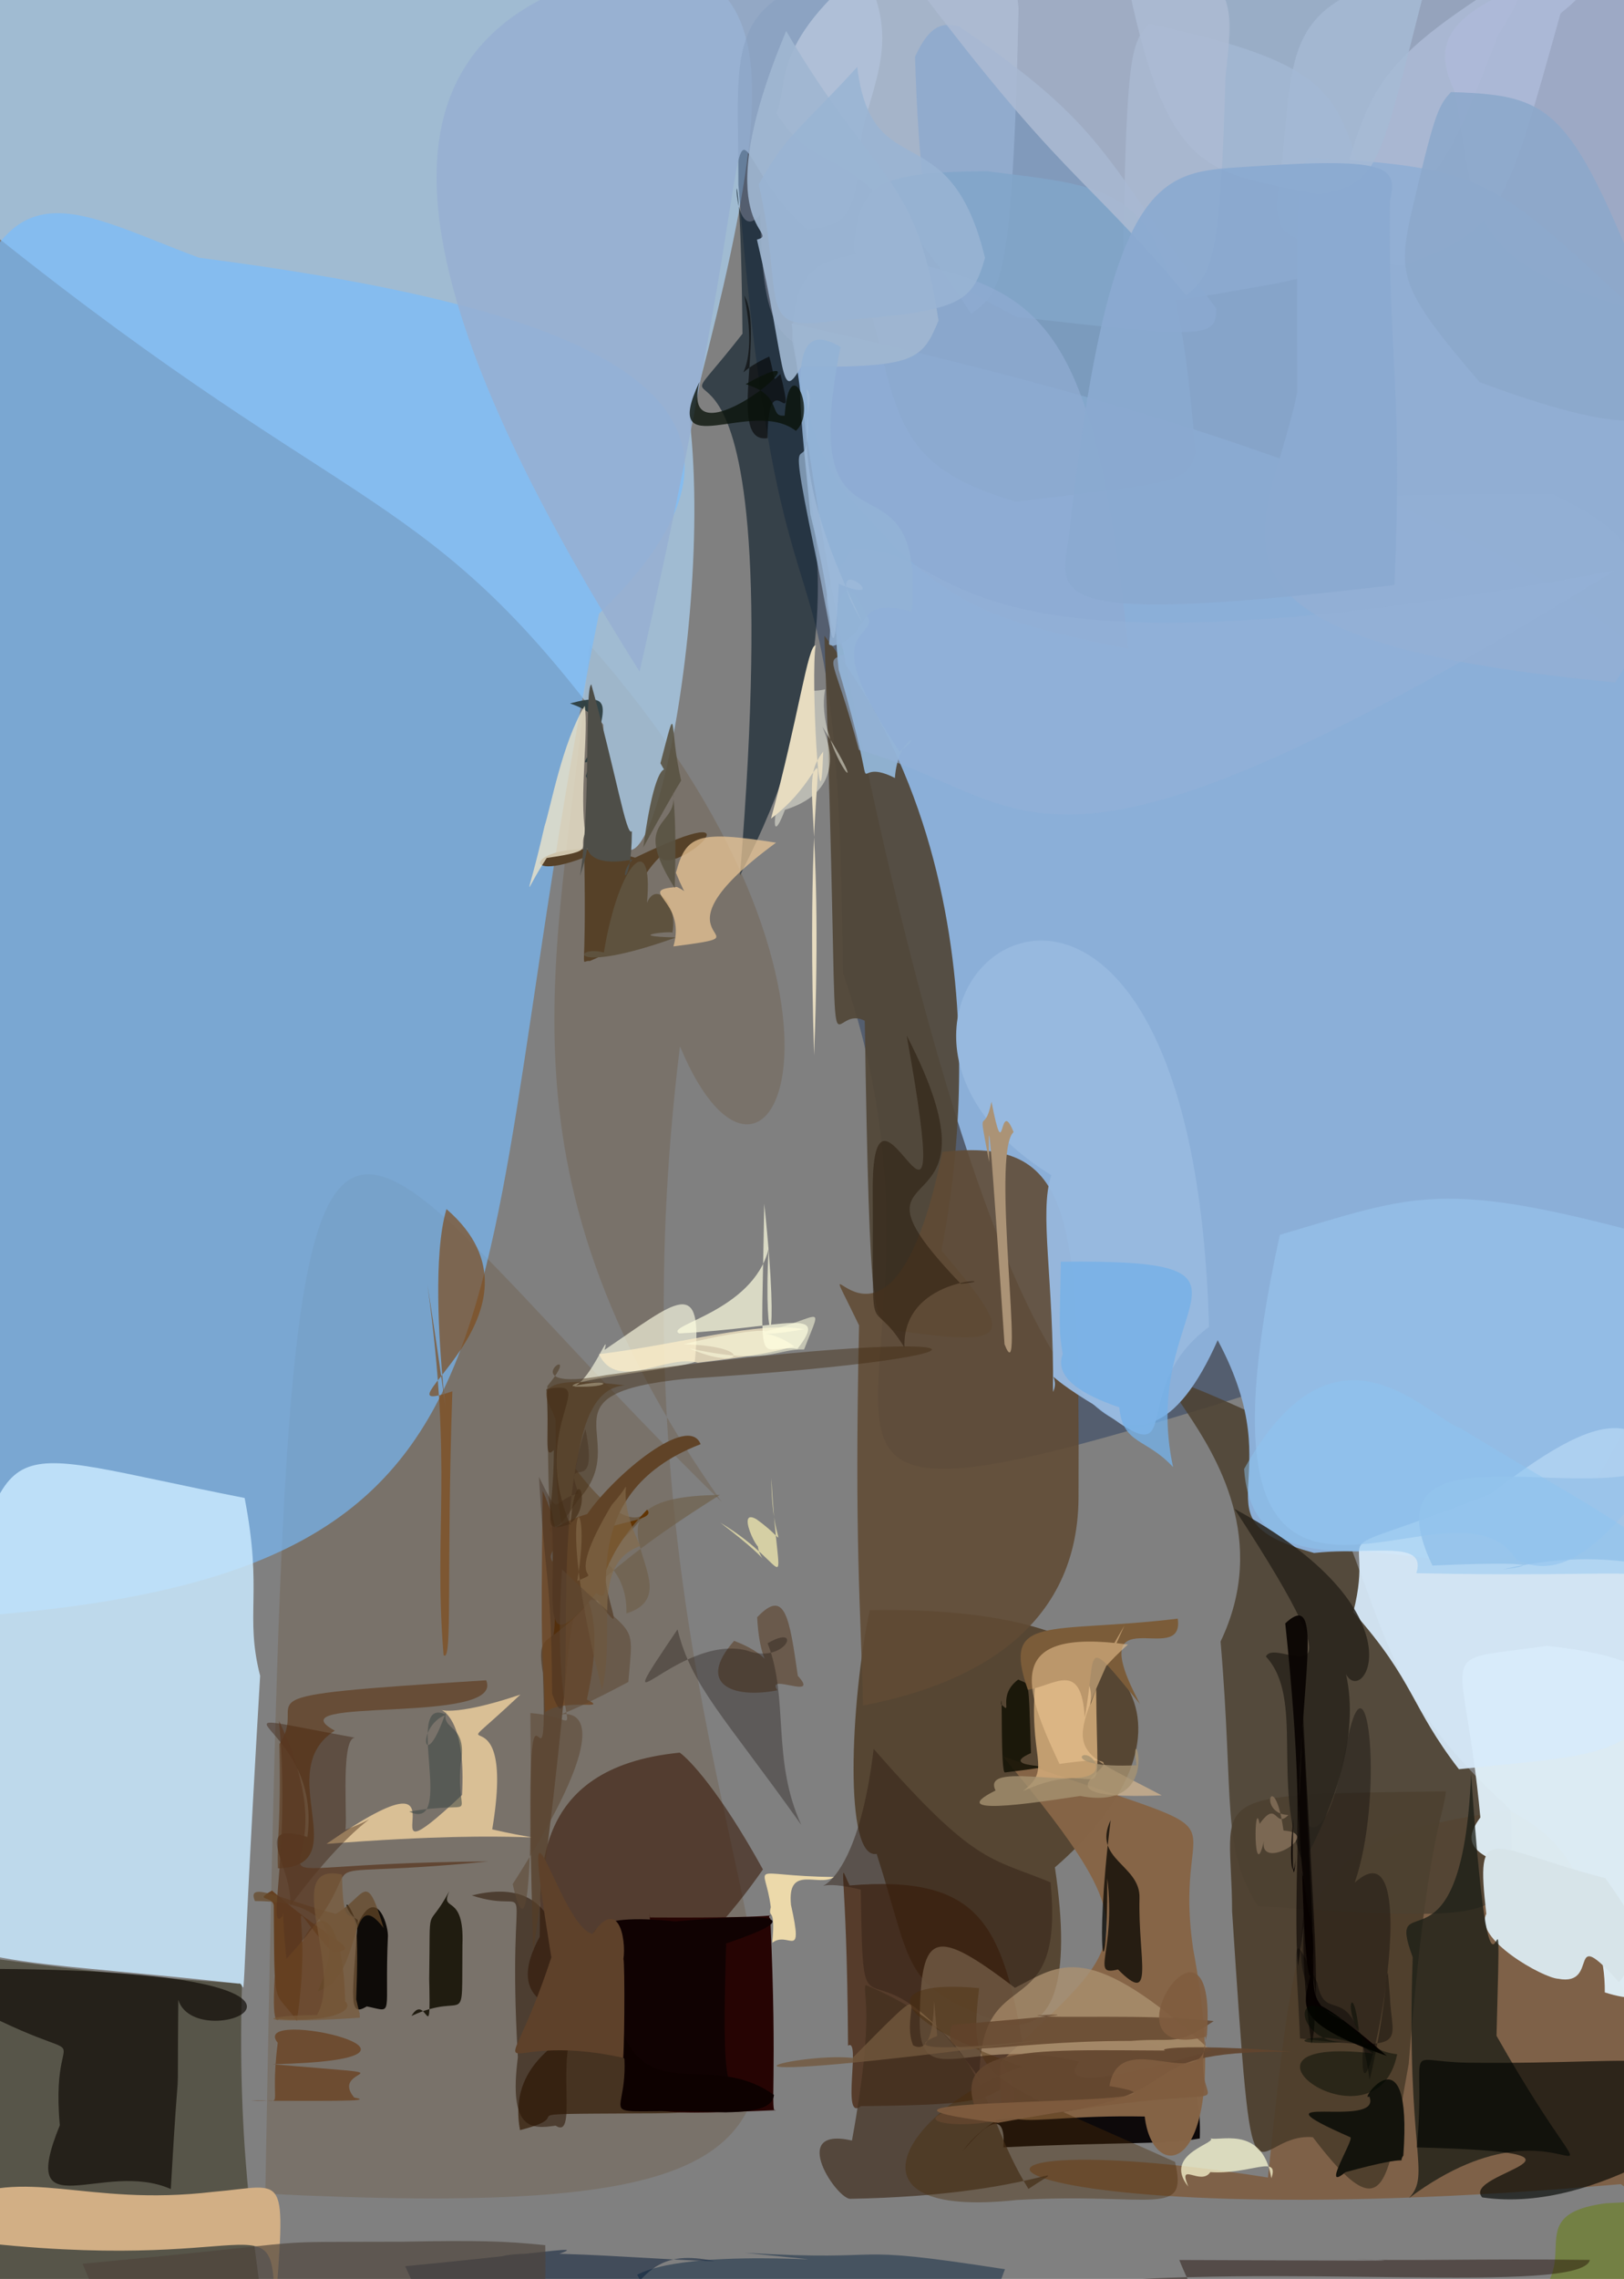 <?xml version="1.0" ?>
<svg xmlns="http://www.w3.org/2000/svg" version="1.1" width="365" height="512">
  <rect width="100%" height="100%" fill="#808080" stroke="none"/>
  <defs/>
  <g>
    <path d="M 371.777 161.969 C 373.352 224.816 374.206 232.101 295.503 240.397 C 257.792 226.539 255.185 226.288 247.364 141.592 C 265.796 110.778 273.085 111.499 348.909 110.997 C 370.999 121.816 368.57 125.32 371.777 161.969" stroke-width="0.0" fill="rgb(239, 247, 253)" opacity="0.904" stroke="rgb(131, 138, 141)" stroke-opacity="0.207" stroke-linecap="round" stroke-linejoin="round"/>
    <path d="M 54.396 445.662 C 51.794 528.811 76.287 538.098 33.675 516.335 C -11.071 515.45 -12.299 510.786 -15.675 503.454 C -10.917 488.331 -13.004 487.99 -18.338 468.07 C -23.612 425.604 -35.111 440.048 54.396 445.662" stroke-width="0.0" fill="rgb(70, 67, 50)" opacity="0.695" stroke="rgb(210, 60, 68)" stroke-opacity="0.496" stroke-linecap="round" stroke-linejoin="round"/>
    <path d="M 152.825 235.083 C 126.586 447.376 257.449 502.629 59.63 492.857 C 65.176 189.81 65.89 243.702 162.205 337.446 C 107.756 260.126 126.768 212.801 132.503 144.828 C 201.789 223.105 173.133 283.953 152.825 235.083" stroke-width="0.0" fill="rgb(103, 76, 47)" opacity="0.263" stroke="rgb(217, 245, 102)" stroke-opacity="0.111" stroke-linecap="round" stroke-linejoin="round"/>
    <path d="M 155.033 94.496 C 161.003 147.015 139.226 237.011 135.571 162.796 C 93.678 106.926 76.93 116.784 -9.68 45.975 C -18.536 -3.54 -22.028 -11.016 123.364 -10.065 C 174.531 -12.132 179.019 4.039 155.033 94.496" stroke-width="0.0" fill="rgb(178, 219, 255)" opacity="0.647" stroke="rgb(138, 98, 94)" stroke-opacity="0.731" stroke-linecap="round" stroke-linejoin="round"/>
    <path d="M 347.127 291.832 C 124.139 364.684 227.896 329.403 189.477 218.604 C 188.329 104.036 175.829 162.077 165.957 41.578 C 166.232 -12.519 150.934 -12.812 370.315 -4.344 C 391.521 53.464 402.982 128.87 347.127 291.832" stroke-width="0.0" fill="rgb(32, 53, 90)" opacity="0.457" stroke="rgb(244, 25, 250)" stroke-opacity="0.869" stroke-linecap="round" stroke-linejoin="round"/>
    <path d="M 134.623 137.893 C 102.222 296.761 127.755 353.484 -6.566 363.203 C -16.971 193.318 -13.722 185.103 -11.908 88.773 C -1.587 33.519 14.262 46.579 44.725 57.9 C 121.084 67.82 188.105 86.1 134.623 137.893" stroke-width="0.0" fill="rgb(118, 188, 255)" opacity="0.642" stroke="rgb(248, 143, 190)" stroke-opacity="0.297" stroke-linecap="round" stroke-linejoin="round"/>
    <path d="M 197.197 79.364 C 157.91 90.383 207.284 117.04 166.317 196.657 C 178.634 45.729 141.484 107.46 166.871 74.993 C 166.31 14.97 162.556 58.125 170.876 48.218 C 171.465 75.247 174.428 80.891 197.197 79.364" stroke-width="0.0" fill="rgb(15, 32, 43)" opacity="0.652" stroke="rgb(157, 50, 167)" stroke-opacity="0.251" stroke-linecap="round" stroke-linejoin="round"/>
    <path d="M 371.567 460.436 C 381.136 483.132 376.063 499.116 364.274 490.709 C 214.64 503.769 196.164 475.159 284.971 489.228 C 292.212 420.042 293.256 413.427 339.247 406.712 C 358.84 417.254 352.813 425.649 371.567 460.436" stroke-width="0.0" fill="rgb(126, 85, 49)" opacity="0.701" stroke="rgb(155, 17, 219)" stroke-opacity="0.494" stroke-linecap="round" stroke-linejoin="round"/>
    <path d="M 58.464 376.505 C 53.418 462.375 55.718 444.671 53.626 445.658 C -30.841 436.221 -21.855 447.995 -11.131 367.672 C 4.43 319.966 -3.933 324.992 54.979 336.551 C 59.132 357.949 54.964 362.703 58.464 376.505" stroke-width="0.0" fill="rgb(202, 234, 255)" opacity="0.842" stroke="rgb(204, 215, 76)" stroke-opacity="0.089" stroke-linecap="round" stroke-linejoin="round"/>
    <path d="M 316.616 463.674 C 311.751 490.232 311.924 502.298 295.064 480.163 C 280.639 478.987 281.829 504.657 276.919 429.432 C 276.863 402.624 268.491 403.223 324.966 402.467 C 324.462 408.296 320.741 412.264 316.616 463.674" stroke-width="0.0" fill="rgb(75, 61, 43)" opacity="0.895" stroke="rgb(74, 27, 148)" stroke-opacity="0.548" stroke-linecap="round" stroke-linejoin="round"/>
    <path d="M 339.513 406.565 C 340.575 431.714 340.728 432.03 282.737 428.235 C 274.406 415.265 277.416 405.027 274.328 368.801 C 296.163 323.221 226.043 292.318 293.026 322.75 C 313.723 366.385 307.913 377.726 339.513 406.565" stroke-width="0.0" fill="rgb(77, 65, 49)" opacity="0.848" stroke="rgb(238, 94, 23)" stroke-opacity="0.288" stroke-linecap="round" stroke-linejoin="round"/>
    <path d="M 377.706 289.423 C 348.292 374.611 332.173 345.023 295.341 348.906 C 267.251 341.116 291.093 333.577 273.68 301.098 C 236.395 385.168 189.231 168.969 177.92 72.663 C 450.369 132.942 394.565 198.481 377.706 289.423" stroke-width="0.0" fill="rgb(139, 175, 216)" opacity="1.0" stroke="rgb(61, 99, 225)" stroke-opacity="0.317" stroke-linecap="round" stroke-linejoin="round"/>
    <path d="M 380.158 411.26 C 373.848 427.606 383.185 454.939 360.684 447.631 C 360.941 414.313 321.579 423.136 332.715 408.338 C 329.003 368.06 321.139 373.597 347.648 369.774 C 381.775 373.345 376.83 384.156 380.158 411.26" stroke-width="0.0" fill="rgb(224, 240, 249)" opacity="0.952" stroke="rgb(92, 33, 165)" stroke-opacity="0.394" stroke-linecap="round" stroke-linejoin="round"/>
    <path d="M 363.893 445.346 C 351.677 431.769 359.876 446.425 350.204 444.568 C 346.885 444.421 331.15 435.661 334.055 430.004 C 331.601 408.478 334.457 415.136 360.787 421.969 C 367.283 431.076 371.013 436.314 363.893 445.346" stroke-width="0.0" fill="rgb(215, 228, 233)" opacity="1.0" stroke="rgb(217, 216, 81)" stroke-opacity="0.43" stroke-linecap="round" stroke-linejoin="round"/>
    <path d="M 377.612 349.897 C 374.128 396.746 368.071 393.119 327.896 397.49 C 316.903 383.205 318.054 377.91 304.156 362.188 C 309.775 340.203 293.493 351.956 335.019 335.648 C 357.739 318.27 375.205 308.926 377.612 349.897" stroke-width="0.0" fill="rgb(216, 235, 251)" opacity="0.93" stroke="rgb(215, 220, 94)" stroke-opacity="0.782" stroke-linecap="round" stroke-linejoin="round"/>
    <path d="M 336.75 7.797 C 324.093 40.597 323.051 43.141 297.445 54.862 C 286.147 53.517 286.045 50.114 288.11 36.782 C 291.147 6.834 288.232 -2.451 334.455 -8.937 C 344.22 -7.341 344.151 -3.769 336.75 7.797" stroke-width="0.0" fill="rgb(166, 181, 208)" opacity="0.788" stroke="rgb(111, 101, 88)" stroke-opacity="0.115" stroke-linecap="round" stroke-linejoin="round"/>
    <path d="M 306.862 44.286 C 306.846 59.375 304.159 59.963 286.919 63.66 C 255.396 69.403 252.579 69.338 252.38 63.636 C 253.038 12.581 254.058 9.765 258.244 5.329 C 299.348 14.309 301.251 20.567 306.862 44.286" stroke-width="0.0" fill="rgb(155, 177, 207)" opacity="0.815" stroke="rgb(48, 120, 252)" stroke-opacity="0.733" stroke-linecap="round" stroke-linejoin="round"/>
    <path d="M 350.734 3.024 C 338.302 47.543 337.312 51.896 315.348 59.629 C 300.406 58.69 297.892 56.846 299.171 51.359 C 307.596 18.889 307.389 14.612 344.651 -8.163 C 361.013 -9.201 360.016 -4.43 350.734 3.024" stroke-width="0.0" fill="rgb(172, 187, 213)" opacity="0.873" stroke="rgb(73, 165, 53)" stroke-opacity="0.123" stroke-linecap="round" stroke-linejoin="round"/>
    <path d="M 193.736 29.82 C 192.349 47.873 191.19 50.621 181.331 51.493 C 156.093 28.784 177.635 1.851 143.75 150.892 C 53.533 7.849 111.803 -11.762 191.528 -10.997 C 203.218 6.889 196.874 16.153 193.736 29.82" stroke-width="0.0" fill="rgb(151, 176, 210)" opacity="0.84" stroke="rgb(123, 72, 228)" stroke-opacity="0.789" stroke-linecap="round" stroke-linejoin="round"/>
    <path d="M 376.464 19.933 C 376.676 66.512 375.373 69.112 370.03 70.446 C 330.274 59.072 331.964 51.049 327.02 20.801 C 323.271 12.239 318.288 0.199 365.905 -9.449 C 377.651 -0.752 376.467 4.916 376.464 19.933" stroke-width="0.0" fill="rgb(174, 186, 217)" opacity="0.809" stroke="rgb(244, 67, 199)" stroke-opacity="0.46" stroke-linecap="round" stroke-linejoin="round"/>
    <path d="M 228.935 1.938 C 227.51 65.238 224.872 65.283 218.299 70.542 C 190.215 27.239 185.032 42.034 174.501 25.439 C 177.484 18.93 172.356 9.145 198.311 -10.358 C 228.146 -8.343 228.416 -4.054 228.935 1.938" stroke-width="0.0" fill="rgb(181, 197, 218)" opacity="0.832" stroke="rgb(221, 79, 192)" stroke-opacity="0.283" stroke-linecap="round" stroke-linejoin="round"/>
    <path d="M 368.036 70.211 C 378.922 116.436 381.445 125.768 362.98 153.324 C 260.248 143.572 285.196 119.816 291.569 88.075 C 291.473 42.6 291.49 38.539 294.072 35.373 C 334.425 37.648 335.606 40.183 368.036 70.211" stroke-width="0.0" fill="rgb(146, 175, 213)" opacity="0.986" stroke="rgb(8, 114, 97)" stroke-opacity="0.428" stroke-linecap="round" stroke-linejoin="round"/>
    <path d="M 319.866 -1.114 C 309.779 38.63 309.558 41.216 296.386 43.735 C 272.579 38.593 262.737 40.565 253.708 -2.741 C 259.297 -10.131 262.923 -10.264 308.014 -10.038 C 321.449 -9.947 324.864 -7.965 319.866 -1.114" stroke-width="0.0" fill="rgb(166, 186, 213)" opacity="0.852" stroke="rgb(69, 26, 167)" stroke-opacity="0.962" stroke-linecap="round" stroke-linejoin="round"/>
    <path d="M 273.381 69.336 C 273.214 75.819 271.75 76.208 228.485 71.187 C 212.641 62.584 207.353 64.694 205.647 12.766 C 208.633 6.314 211.276 4.741 215.622 5.962 C 249.215 29.009 247.077 34.477 273.381 69.336" stroke-width="0.0" fill="rgb(140, 169, 207)" opacity="0.797" stroke="rgb(188, 20, 132)" stroke-opacity="0.196" stroke-linecap="round" stroke-linejoin="round"/>
    <path d="M 268.664 101.69 C 267.297 108.904 262.643 108.515 228.362 112.728 C 197.84 103.829 202.556 91.2 191.86 55.596 C 193.39 41.78 195.834 38.598 221.884 38.473 C 254.465 42.682 264.035 40.908 268.664 101.69" stroke-width="0.0" fill="rgb(130, 166, 202)" opacity="0.858" stroke="rgb(138, 53, 254)" stroke-opacity="0.156" stroke-linecap="round" stroke-linejoin="round"/>
    <path d="M 378.085 87.336 C 375.173 95.924 366.447 98.437 332.557 85.867 C 315.065 65.469 314.242 62.03 316.888 49.206 C 322.168 26.627 323.012 23.894 326.117 20.688 C 351.889 21.481 353.618 24.731 378.085 87.336" stroke-width="0.0" fill="rgb(140, 168, 203)" opacity="0.884" stroke="rgb(39, 104, 244)" stroke-opacity="0.27" stroke-linecap="round" stroke-linejoin="round"/>
    <path d="M 253.614 145.771 C 224.114 139.805 216.493 136.673 201.576 123.37 C 189.107 109.412 183.899 108.19 178.032 76.399 C 178.47 60.482 183.254 58.589 195.009 56.691 C 231.703 65.103 245.366 65.244 253.614 145.771" stroke-width="0.0" fill="rgb(143, 172, 210)" opacity="0.718" stroke="rgb(74, 33, 38)" stroke-opacity="0.023" stroke-linecap="round" stroke-linejoin="round"/>
    <path d="M 210.931 72.034 C 207.213 81.068 205.455 82.485 180.048 82.44 C 175.06 91.107 176.852 82.244 170.129 53.839 C 176.031 52.231 157.986 51.564 176.696 6.964 C 196.489 40.798 206.013 38.873 210.931 72.034" stroke-width="0.0" fill="rgb(160, 183, 209)" opacity="0.913" stroke="rgb(172, 186, 177)" stroke-opacity="0.419" stroke-linecap="round" stroke-linejoin="round"/>
    <path d="M 275.441 17.219 C 274.266 58.501 272.594 61.157 266.644 66.421 C 243.38 38.51 238.962 41.011 202.596 -7.811 C 207.008 -10.663 210.075 -11.835 265.125 -11.291 C 278.051 -2.047 277 2.468 275.441 17.219" stroke-width="0.0" fill="rgb(173, 188, 212)" opacity="0.836" stroke="rgb(128, 102, 153)" stroke-opacity="0.445" stroke-linecap="round" stroke-linejoin="round"/>
    <path d="M 312.385 45.266 C 311.994 81.225 315.324 86.366 313.409 131.435 C 235.151 140.727 238.058 134.234 240.155 121.16 C 249.585 35.562 261.544 38.854 281.79 37.364 C 313.38 35.251 313.93 37.819 312.385 45.266" stroke-width="0.0" fill="rgb(139, 170, 209)" opacity="0.922" stroke="rgb(106, 127, 103)" stroke-opacity="0.899" stroke-linecap="round" stroke-linejoin="round"/>
    <path d="M 221.386 57.975 C 218.42 67.959 216.418 70.029 187.136 72.097 C 169.527 74.864 176.442 67.496 170.536 41.426 C 176.77 30.1 180.231 28.695 192.661 15.044 C 196.006 42.272 213.452 24.999 221.386 57.975" stroke-width="0.0" fill="rgb(153, 180, 212)" opacity="0.854" stroke="rgb(151, 172, 99)" stroke-opacity="0.555" stroke-linecap="round" stroke-linejoin="round"/>
    <path d="M 237.095 419.544 C 240.868 444.826 237.108 457.993 224.328 454.26 C 202.405 446.005 205.308 442.284 197.035 416.519 C 189.635 417.851 191.104 382.654 195.475 361.768 C 265.303 360.497 267.777 392.994 237.095 419.544" stroke-width="0.0" fill="rgb(78, 58, 35)" opacity="0.828" stroke="rgb(228, 249, 131)" stroke-opacity="0.389" stroke-linecap="round" stroke-linejoin="round"/>
    <path d="M 375.826 343.96 C 374.611 358.656 368.913 345.514 337.787 352.582 C 346.874 351.533 342.344 350.827 321.946 351.733 C 308.069 322.698 345.515 334.953 366.299 331.436 C 371.924 326.968 374.586 325.969 375.826 343.96" stroke-width="0.0" fill="rgb(154, 191, 228)" opacity="0.83" stroke="rgb(166, 241, 102)" stroke-opacity="0.969" stroke-linecap="round" stroke-linejoin="round"/>
    <path d="M 375.878 325.699 C 362.084 345.991 351.606 355.779 340.775 350.37 C 325.826 326.674 263.171 389.332 287.65 277.426 C 318.089 268.494 323.748 264.664 372.251 277.972 C 375.297 315.319 375.181 319.867 375.878 325.699" stroke-width="0.0" fill="rgb(152, 195, 236)" opacity="0.634" stroke="rgb(220, 247, 42)" stroke-opacity="0.715" stroke-linecap="round" stroke-linejoin="round"/>
    <path d="M 336.347 457.382 C 365.393 508.561 354.421 465.65 316.666 493.848 C 321.769 488.433 315.969 483.789 317.515 439.728 C 311.017 422.198 328.638 446.709 330.636 398.557 C 335.747 473.396 337.768 405.546 336.347 457.382" stroke-width="0.0" fill="rgb(28, 30, 22)" opacity="0.773" stroke="rgb(29, 222, 249)" stroke-opacity="0.211" stroke-linecap="round" stroke-linejoin="round"/>
    <path d="M 211.59 280.953 C 228.219 300.595 228.422 302.892 200.188 298.728 C 196.51 293.937 195.479 301.087 194.358 229.33 C 184.679 224.46 189.285 257.137 185.287 142.832 C 229.5 199.436 212.554 275.074 211.59 280.953" stroke-width="0.0" fill="rgb(81, 70, 55)" opacity="0.915" stroke="rgb(136, 217, 166)" stroke-opacity="0.684" stroke-linecap="round" stroke-linejoin="round"/>
    <path d="M 229.908 459.473 C 226.768 471.944 224.14 472.874 193.499 473.179 C 188.942 476.931 193.627 457.551 190.603 459.613 C 190.347 417.701 188.04 417.573 190.955 423.607 C 219.91 421.201 225.228 432.122 229.908 459.473" stroke-width="0.0" fill="rgb(66, 29, 4)" opacity="0.683" stroke="rgb(77, 162, 215)" stroke-opacity="0.483" stroke-linecap="round" stroke-linejoin="round"/>
    <path d="M 269.658 480.447 C 261.743 481.899 250.868 481.197 225.524 482.438 C 226.325 471.05 218.126 481.34 216.384 483.284 C 223.725 473.231 232.358 476.715 225.258 463.087 C 251.965 456.761 270.546 452.486 269.658 480.447" stroke-width="0.0" fill="rgb(13, 9, 10)" opacity="1.0" stroke="rgb(116, 195, 38)" stroke-opacity="0.294" stroke-linecap="round" stroke-linejoin="round"/>
    <path d="M 242.401 336.633 C 242.148 367.342 216.463 378.89 193.961 383.177 C 193.468 360.817 191.993 347.024 193.078 297.778 C 179.902 270.369 199.619 318.712 211.799 258.795 C 241.418 255.533 242.621 271.994 242.401 336.633" stroke-width="0.0" fill="rgb(96, 75, 52)" opacity="0.886" stroke="rgb(126, 28, 22)" stroke-opacity="0.211" stroke-linecap="round" stroke-linejoin="round"/>
    <path d="M 388.137 475.984 C 386.822 474.226 360.027 497.628 333.138 493.691 C 328.016 488.09 366.456 483.65 318.45 482.455 C 320.683 457.859 314.456 463.206 329.969 463.428 C 374.32 463.928 378.68 458.441 388.137 475.984" stroke-width="0.0" fill="rgb(0, 4, 0)" opacity="0.642" stroke="rgb(2, 194, 225)" stroke-opacity="0.708" stroke-linecap="round" stroke-linejoin="round"/>
    <path d="M 384.163 357.13 C 368.444 351.427 366.788 354.498 318.327 353.448 C 322.571 340.058 281.758 361.322 279.618 330.042 C 300.178 293.2 320.299 318.136 328.306 320.912 C 358.197 339.128 361.143 339.269 384.163 357.13" stroke-width="0.0" fill="rgb(142, 197, 241)" opacity="0.482" stroke="rgb(202, 232, 222)" stroke-opacity="0.42" stroke-linecap="round" stroke-linejoin="round"/>
    <path d="M 79.614 471.261 C 85.14 472.264 71.487 471.926 56.29 472.002 C 64.861 471.374 60.321 475.496 62.422 458.95 C 55.478 450.519 108.556 462.662 61.295 463.777 C 95.447 466.7 73.479 463.953 79.614 471.261" stroke-width="0.0" fill="rgb(109, 76, 49)" opacity="1" stroke="rgb(229, 88, 253)" stroke-opacity="0.533" stroke-linecap="round" stroke-linejoin="round"/>
    <path d="M 171.47 420.008 C 155.165 443.395 147.052 441.189 153.772 451.256 C 122.936 455.732 113.325 449.736 121.307 435.112 C 121.644 422.687 118.351 397.152 152.778 393.767 C 154.864 395.243 161.708 402.313 171.47 420.008" stroke-width="0.0" fill="rgb(51, 19, 1)" opacity="0.547" stroke="rgb(181, 115, 10)" stroke-opacity="0.513" stroke-linecap="round" stroke-linejoin="round"/>
    <path d="M 40.072 449.312 C 39.785 480.86 40.522 454.204 38.388 491.814 C 23.192 485.068 3.736 501.252 13.444 477.492 C 10.76 447.49 28.131 471.852 -21.139 442.552 C 96.878 439.958 44.633 463.77 40.072 449.312" stroke-width="0.0" fill="rgb(10, 5, 0)" opacity="0.645" stroke="rgb(8, 218, 61)" stroke-opacity="0.882" stroke-linecap="round" stroke-linejoin="round"/>
    <path d="M 315.406 484.272 C 313.661 486.855 319.278 483.37 302.377 488.03 C 296.775 492.743 304.261 480.871 303.525 480.191 C 278.902 469.369 311.02 478.704 307.752 470.998 C 305.035 472.79 317.53 454.813 315.406 484.272" stroke-width="0.0" fill="rgb(19, 19, 12)" opacity="1.0" stroke="rgb(88, 119, 232)" stroke-opacity="0.926" stroke-linecap="round" stroke-linejoin="round"/>
    <path d="M 151.187 469.544 C 157.558 473.415 161.3 474.852 144.347 474.816 C 110.556 474.982 131.578 474.79 116.876 478.576 C 112.063 452.497 153.11 453.24 154.022 435.189 C 149.377 442.234 149.843 445.434 151.187 469.544" stroke-width="0.0" fill="rgb(71, 52, 34)" opacity="0.996" stroke="rgb(238, 37, 237)" stroke-opacity="0.586" stroke-linecap="round" stroke-linejoin="round"/>
    <path d="M 129.466 454.561 C 124.723 461.878 130.043 480.983 124.872 477.568 C 119.421 478.386 114.261 478.584 116.396 462.211 C 113.683 415.724 121.712 431.037 106.041 425.847 C 131.396 419.548 124.874 450.007 129.466 454.561" stroke-width="0.0" fill="rgb(42, 21, 4)" opacity="0.557" stroke="rgb(76, 213, 104)" stroke-opacity="0.932" stroke-linecap="round" stroke-linejoin="round"/>
    <path d="M 215.949 288.443 C 227.608 287.351 202.632 285.891 203.285 302.772 C 194.856 289.047 196.354 305.83 196.142 266.644 C 196.372 233.531 215.293 296.639 203.777 232.645 C 228.182 279.907 185.409 256.585 215.949 288.443" stroke-width="0.0" fill="rgb(36, 22, 7)" opacity="0.478" stroke="rgb(54, 158, 111)" stroke-opacity="0.024" stroke-linecap="round" stroke-linejoin="round"/>
    <path d="M 202.218 168.889 C 208.298 164.414 201.771 165.336 201.132 174.794 C 189.733 168.936 198.913 185.642 188.494 150.457 C 186.934 137.601 188.874 123.856 195.371 139.521 C 194.809 143.916 184.646 142.782 202.218 168.889" stroke-width="0.0" fill="rgb(147, 184, 217)" opacity="0.931" stroke="rgb(196, 224, 155)" stroke-opacity="0.563" stroke-linecap="round" stroke-linejoin="round"/>
    <path d="M 362.86 128.226 C 231.601 208.808 233.497 179.93 193.03 168.491 C 187.364 147.06 185.126 148.852 189.876 146.917 C 183.833 133.599 184.498 133.672 191.679 123.381 C 217.763 122.643 206.105 157.38 362.86 128.226" stroke-width="0.0" fill="rgb(149, 177, 215)" opacity="0.554" stroke="rgb(189, 196, 201)" stroke-opacity="0.457" stroke-linecap="round" stroke-linejoin="round"/>
    <path d="M 204.876 137.439 C 191.193 133.644 196.446 142.79 187.226 145.113 C 184.382 144.249 189.972 147.216 182.121 115.513 C 179.601 88.692 176.475 70.633 188.911 77.95 C 178.429 130.704 208.237 97.673 204.876 137.439" stroke-width="0.0" fill="rgb(147, 178, 214)" opacity="0.874" stroke="rgb(21, 19, 133)" stroke-opacity="0.037" stroke-linecap="round" stroke-linejoin="round"/>
    <path d="M 193.768 139.744 C 182.377 120.715 202.981 137.193 188.524 131.181 C 187.367 152.66 187.167 142.795 183.146 123.916 C 175.113 85.353 183.313 116.118 181.273 87.391 C 184.654 90.538 173.83 98.951 193.768 139.744" stroke-width="0.0" fill="rgb(159, 187, 217)" opacity="0.707" stroke="rgb(118, 63, 169)" stroke-opacity="0.12" stroke-linecap="round" stroke-linejoin="round"/>
    <path d="M 271.734 298.119 C 252.462 312.278 267.891 332.707 246.656 316.095 C 231.769 307.197 238.693 308.225 236.675 312.725 C 236.89 287.155 233.482 272.45 236.28 264.034 C 173.811 225.26 267.69 152.784 271.734 298.119" stroke-width="0.0" fill="rgb(152, 186, 224)" opacity="0.969" stroke="rgb(14, 179, 168)" stroke-opacity="0.901" stroke-linecap="round" stroke-linejoin="round"/>
    <path d="M 263.655 329.619 C 257.55 322.979 252.389 324.652 251.555 316.186 C 243.094 313.297 236.896 309.489 238.844 304.212 C 237.998 298.743 238.134 299.666 238.431 283.469 C 290.81 282.905 255.643 292.575 263.655 329.619" stroke-width="0.0" fill="rgb(116, 176, 232)" opacity="0.777" stroke="rgb(6, 106, 182)" stroke-opacity="0.542" stroke-linecap="round" stroke-linejoin="round"/>
    <path d="M 268.156 437.823 C 277.692 488.519 259.175 491.921 257.281 475.518 C 225.485 474.916 224.156 481.794 224.877 463.291 C 253.262 436.21 259.646 435.813 225.376 394.577 C 285.474 415.778 263.016 402.356 268.156 437.823" stroke-width="0.0" fill="rgb(134, 101, 70)" opacity="0.984" stroke="rgb(185, 85, 230)" stroke-opacity="0.66" stroke-linecap="round" stroke-linejoin="round"/>
    <path d="M 272.208 460.772 C 247.895 467.841 238.33 468.81 242.539 463.216 C 217.744 456.934 206.134 471.087 206.723 452.858 C 207.057 433.89 210.119 432.927 228.115 446.608 C 238.31 441.404 244.399 435.283 272.208 460.772" stroke-width="0.0" fill="rgb(172, 145, 112)" opacity="0.793" stroke="rgb(129, 32, 147)" stroke-opacity="0.116" stroke-linecap="round" stroke-linejoin="round"/>
    <path d="M 236.109 422.904 C 239.355 456.377 220.206 439.551 220.137 466.911 C 193.887 430.685 194.085 463.862 193.457 424.551 C 175.311 419.881 191.291 435.255 196.355 392.932 C 219.216 419.029 222.382 417.244 236.109 422.904" stroke-width="0.0" fill="rgb(48, 31, 20)" opacity="0.466" stroke="rgb(121, 227, 11)" stroke-opacity="0.942" stroke-linecap="round" stroke-linejoin="round"/>
    <path d="M 231.146 491.78 C 242.592 484.216 232.8 493.239 191.245 494.006 C 188.314 494.503 176.855 477.596 191.481 480.914 C 196.841 451.631 193.721 447.696 194.571 445.976 C 223.005 457.866 219.363 472.775 231.146 491.78" stroke-width="0.0" fill="rgb(64, 45, 29)" opacity="0.687" stroke="rgb(189, 169, 49)" stroke-opacity="0.169" stroke-linecap="round" stroke-linejoin="round"/>
    <path d="M 264.105 485.718 C 267.047 498.536 259.426 492.521 228.54 494.267 C 187.172 498.773 203.917 473.322 229.734 464.318 C 196.864 452.681 198.76 444.654 220.06 446.678 C 217.614 467.838 220.381 465.994 264.105 485.718" stroke-width="0.0" fill="rgb(73, 43, 8)" opacity="0.399" stroke="rgb(98, 81, 81)" stroke-opacity="0.26" stroke-linecap="round" stroke-linejoin="round"/>
    <path d="M 61.749 520.754 C 61.418 492.603 61.148 510.716 -2.175 504.064 C 1.058 499.733 -7.858 519.405 -11.23 495.082 C 5.886 486.374 18.801 495.846 47.863 492.449 C 64.769 491.034 64.186 486.769 61.749 520.754" stroke-width="0.0" fill="rgb(210, 175, 133)" opacity="1.0" stroke="rgb(239, 69, 84)" stroke-opacity="0.935" stroke-linecap="round" stroke-linejoin="round"/>
    <path d="M 173.127 431.035 C 174.782 466.418 172.982 475.166 174.376 474.095 C 142.359 475.465 143.532 474.586 147.628 467.07 C 146.924 431.323 145.362 426.888 146.073 430.799 C 182.552 431.017 171.072 429.468 173.127 431.035" stroke-width="0.0" fill="rgb(38, 4, 3)" opacity="1" stroke="rgb(242, 144, 30)" stroke-opacity="0.772" stroke-linecap="round" stroke-linejoin="round"/>
    <path d="M 163.205 436.643 C 162.235 469.12 162.982 472.043 169.842 471.719 C 140.045 464.149 135.469 467.288 133.735 440.028 C 131.918 434.445 131.636 429.601 151.792 431.683 C 176.219 429.565 180.311 430.825 163.205 436.643" stroke-width="0.0" fill="rgb(16, 2, 2)" opacity="1.0" stroke="rgb(156, 213, 37)" stroke-opacity="0.463" stroke-linecap="round" stroke-linejoin="round"/>
    <path d="M 173.951 470.678 C 173.631 473.08 171.189 474.456 163.123 474.574 C 127.899 473.113 143.542 479.276 139.728 457.041 C 135.45 445.686 137.214 443.469 136.699 441.597 C 140.38 478.593 157.349 458.753 173.951 470.678" stroke-width="0.0" fill="rgb(14, 2, 1)" opacity="0.994" stroke="rgb(224, 11, 40)" stroke-opacity="0.537" stroke-linecap="round" stroke-linejoin="round"/>
    <path d="M 272.777 454.074 C 264.291 459.892 264.184 457.722 254.229 458.524 C 222.318 458.54 210.872 464.208 213.95 454.916 C 235.628 453.132 243.589 452.26 233.076 452.804 C 236.085 453.639 258.011 452.354 272.777 454.074" stroke-width="0.0" fill="rgb(97, 67, 43)" opacity="0.795" stroke="rgb(181, 229, 127)" stroke-opacity="0.42" stroke-linecap="round" stroke-linejoin="round"/>
    <path d="M 87.191 434.844 C 86.352 453.474 88.785 452.035 82.428 450.782 C 78.29 453.291 79.132 449.342 80.431 431.37 C 76.86 429.22 77.306 424.271 80.309 432.524 C 84.27 423.657 87.123 431.725 87.191 434.844" stroke-width="0.0" fill="rgb(14, 11, 8)" opacity="0.998" stroke="rgb(154, 23, 206)" stroke-opacity="0.654" stroke-linecap="round" stroke-linejoin="round"/>
    <path d="M 148.319 192.504 C 138.092 202.751 145.481 210.785 132.525 215.92 C 130.194 215.519 131.88 220.915 131.313 192.658 C 113.625 199.415 120.843 186.176 142.751 192.69 C 173.529 177.829 151.218 197.292 148.319 192.504" stroke-width="0.0" fill="rgb(86, 65, 40)" opacity="1.0" stroke="rgb(122, 216, 185)" stroke-opacity="0.323" stroke-linecap="round" stroke-linejoin="round"/>
    <path d="M 304.469 422.982 C 322.183 407.008 304.905 487.749 306.323 459.889 C 284.205 442.273 295.867 439.607 292.92 409.196 C 296.055 412.909 299.386 409.499 302.896 390.603 C 307.521 369.015 311.039 404.078 304.469 422.982" stroke-width="0.0" fill="rgb(6, 5, 4)" opacity="0.358" stroke="rgb(46, 109, 0)" stroke-opacity="0.799" stroke-linecap="round" stroke-linejoin="round"/>
    <path d="M 177.777 427.969 C 180.667 440.952 177.263 433.656 173.568 436.48 C 174.39 427.717 172.508 431.487 173.238 428.481 C 171.902 417.94 167.4 421.429 187.436 421.716 C 184.09 424.081 176.861 418.762 177.777 427.969" stroke-width="0.0" fill="rgb(255, 232, 177)" opacity="0.846" stroke="rgb(155, 109, 70)" stroke-opacity="0.693" stroke-linecap="round" stroke-linejoin="round"/>
    <path d="M 77.573 449.654 C 79.802 451.635 74.531 454.45 62.707 453.57 C 62.884 453.111 60.662 457.741 61.971 440.913 C 64.849 432.056 66.496 427.265 67.453 437.28 C 73.1 424.615 77.33 434.776 77.573 449.654" stroke-width="0.0" fill="rgb(107, 71, 44)" opacity="0.902" stroke="rgb(180, 101, 144)" stroke-opacity="0.111" stroke-linecap="round" stroke-linejoin="round"/>
    <path d="M 302.265 454.05 C 292.648 449.301 295.524 447.654 311.672 461.892 C 285.46 452.726 295.4 449.336 295.127 438.427 C 294.542 451.272 293.143 439.867 292.683 420.884 C 298.919 443.772 289.881 448.893 302.265 454.05" stroke-width="0.0" fill="rgb(10, 0, 1)" opacity="0.994" stroke="rgb(117, 100, 135)" stroke-opacity="0.014" stroke-linecap="round" stroke-linejoin="round"/>
    <path d="M 127.768 327.818 C 133.448 335.882 141.366 344.311 145.535 339.532 C 124.832 365.704 125.003 338.36 124.871 319.395 C 124.932 315.715 114.37 308.01 140.493 311.265 C 127.707 311.876 130.723 340.174 127.768 327.818" stroke-width="0.0" fill="rgb(104, 83, 60)" opacity="0.807" stroke="rgb(16, 159, 171)" stroke-opacity="0.164" stroke-linecap="round" stroke-linejoin="round"/>
    <path d="M 290.31 460.952 C 248.628 460.683 274.041 472.007 224.545 476.201 C 215.639 478.704 200.577 476.349 218.958 473.012 C 213.839 457.168 240.369 461.347 277.277 460.609 C 254.089 462.231 255.199 458.199 290.31 460.952" stroke-width="0.0" fill="rgb(98, 69, 46)" opacity="0.92" stroke="rgb(13, 124, 118)" stroke-opacity="0.741" stroke-linecap="round" stroke-linejoin="round"/>
    <path d="M 156.157 305.979 C 153.078 307.421 127.628 309.977 128.757 311.451 C 137.834 309.446 137.84 311.88 128.995 311.523 C 132.845 309.934 137.227 298.274 135.88 303.271 C 151.967 292.367 158.171 286.118 156.157 305.979" stroke-width="0.0" fill="rgb(255, 255, 229)" opacity="0.64" stroke="rgb(170, 160, 83)" stroke-opacity="0.77" stroke-linecap="round" stroke-linejoin="round"/>
    <path d="M 161.795 335.869 C 130.061 355.76 135.653 358.544 125.536 359.901 C 124.62 358.762 124.017 352.656 124.009 342.985 C 119.534 345.633 141.248 345.251 140.788 362.489 C 157.656 357.18 124.932 336.25 161.795 335.869" stroke-width="0.0" fill="rgb(111, 96, 73)" opacity="0.662" stroke="rgb(3, 135, 111)" stroke-opacity="0.905" stroke-linecap="round" stroke-linejoin="round"/>
    <path d="M 231.718 393.857 C 222.424 397.951 245.12 395.903 225.861 398.213 C 224.84 398.472 225.332 377.815 224.985 382.869 C 227.867 385.671 223.909 381.018 228.853 377.338 C 231.398 378.718 231.135 375.944 231.718 393.857" stroke-width="0.0" fill="rgb(21, 19, 5)" opacity="0.887" stroke="rgb(51, 173, 237)" stroke-opacity="0.304" stroke-linecap="round" stroke-linejoin="round"/>
    <path d="M 160.604 507.988 C 148.643 505.591 143.858 508.92 135.441 526.423 C 108.976 526.359 101.698 533.129 91.062 509.151 C 140.398 504.364 129.542 503.761 116.047 510.364 C 96.533 502.89 148.683 508.014 160.604 507.988" stroke-width="0.0" fill="rgb(3, 24, 51)" opacity="0.496" stroke="rgb(194, 240, 170)" stroke-opacity="0.36" stroke-linecap="round" stroke-linejoin="round"/>
    <path d="M 179.31 376.504 C 184.506 382.181 171.882 375.635 174.727 379.764 C 164.706 381.726 156.385 378.438 164.997 368.649 C 177.759 373.477 170.977 379.593 170.179 363.349 C 176.467 356.693 177.428 363.416 179.31 376.504" stroke-width="0.0" fill="rgb(74, 36, 0)" opacity="0.405" stroke="rgb(87, 41, 195)" stroke-opacity="0.394" stroke-linecap="round" stroke-linejoin="round"/>
    <path d="M 225.868 509.83 C 212.413 546.501 201.007 533.046 184.593 534.489 C 162.646 520.93 153.325 529.431 143.201 511.071 C 156.769 503.932 205.141 510.06 167.383 506.145 C 202.752 508.216 187.555 503.864 225.868 509.83" stroke-width="0.0" fill="rgb(0, 30, 59)" opacity="0.452" stroke="rgb(86, 231, 209)" stroke-opacity="0.291" stroke-linecap="round" stroke-linejoin="round"/>
    <path d="M 246.368 379.469 C 246.589 411.581 249.501 393.421 229.922 402.403 C 236.787 397.09 230.835 395.608 232.831 376.497 C 235.905 371.872 228.961 375.585 238.917 375.227 C 249.603 374.895 242.483 389.554 246.368 379.469" stroke-width="0.0" fill="rgb(210, 170, 121)" opacity="0.876" stroke="rgb(97, 75, 12)" stroke-opacity="0.096" stroke-linecap="round" stroke-linejoin="round"/>
    <path d="M 122.552 504.425 C 123.135 540.976 117.139 533.839 85.418 519.622 C 51.63 543.442 41.4 563.484 18.557 508.589 C 77.683 503.07 54.893 503.777 90.269 503.648 C 107.49 503.325 113.448 503.48 122.552 504.425" stroke-width="0.0" fill="rgb(78, 68, 59)" opacity="0.668" stroke="rgb(79, 182, 211)" stroke-opacity="0.56" stroke-linecap="round" stroke-linejoin="round"/>
    <path d="M 134.315 359.591 C 125.606 358.424 130.593 363.525 119.861 438.45 C 117.259 353.952 123.329 414.55 122.021 375.912 C 119.81 362.681 126.662 374.875 135.954 348.163 C 134.54 358.448 142.214 370.055 134.315 359.591" stroke-width="0.0" fill="rgb(84, 60, 39)" opacity="0.749" stroke="rgb(119, 75, 204)" stroke-opacity="0.915" stroke-linecap="round" stroke-linejoin="round"/>
    <path d="M 110.627 411.007 C 127.972 415.031 121.734 410.476 73.375 414.271 C 109.708 389.069 78.56 427.027 103.849 403.272 C 105.612 371.911 85.52 391.334 116.957 380.724 C 96.463 400.086 116.433 376.421 110.627 411.007" stroke-width="0.0" fill="rgb(255, 222, 167)" opacity="0.711" stroke="rgb(216, 253, 221)" stroke-opacity="0.959" stroke-linecap="round" stroke-linejoin="round"/>
    <path d="M 131.905 381.837 C 137.106 384.434 127.042 381.399 122.501 384.692 C 121.874 366.417 121.496 375.419 121.966 334.938 C 128.179 349.088 122.571 347.677 124.04 350.68 C 129.382 354.01 137.04 358.715 131.905 381.837" stroke-width="0.0" fill="rgb(108, 69, 35)" opacity="0.813" stroke="rgb(248, 200, 223)" stroke-opacity="0.279" stroke-linecap="round" stroke-linejoin="round"/>
    <path d="M 178.503 302.502 C 170.865 304.614 163.564 305.306 156.855 306.163 C 149.74 304.133 138.72 312.883 134.618 304.24 C 153.973 301.845 170.29 296.729 180.722 298.635 C 166.634 301.171 171.926 297.512 178.503 302.502" stroke-width="0.0" fill="rgb(255, 240, 201)" opacity="0.701" stroke="rgb(97, 215, 44)" stroke-opacity="0.702" stroke-linecap="round" stroke-linejoin="round"/>
    <path d="M 256.214 382.834 C 243.062 366.778 246.633 370.51 243.796 385.874 C 243.045 372.741 236.956 378.772 231.011 379.633 C 224.959 362.353 235.769 367.175 264.703 363.658 C 266.369 375.142 242.749 357.562 256.214 382.834" stroke-width="0.0" fill="rgb(123, 92, 57)" opacity="1.0" stroke="rgb(142, 147, 142)" stroke-opacity="0.843" stroke-linecap="round" stroke-linejoin="round"/>
    <path d="M 145.436 339.17 C 132.23 353.202 139.212 356.114 124.413 367.364 C 124.919 363.991 124.555 362.627 124.762 357.92 C 123.889 346.297 129.23 353.02 136.453 349.201 C 126.554 341.562 148.622 342.754 145.436 339.17" stroke-width="0.0" fill="rgb(97, 51, 2)" opacity="0.961" stroke="rgb(18, 28, 123)" stroke-opacity="0.277" stroke-linecap="round" stroke-linejoin="round"/>
    <path d="M 184.836 163.267 C 188.236 171.163 186.992 178.652 176.427 181.939 C 172.838 191.389 173.396 182.024 178.825 164.809 C 183.764 150.48 177.299 156.501 185.454 154.891 C 182.919 168.068 198.41 184.804 184.836 163.267" stroke-width="0.0" fill="rgb(232, 233, 219)" opacity="0.554" stroke="rgb(166, 123, 208)" stroke-opacity="0.304" stroke-linecap="round" stroke-linejoin="round"/>
    <path d="M 307.839 467.214 C 312.58 447.66 311.36 435.789 312.397 448.639 C 312.712 458.858 317.67 460.955 292.186 457.969 C 291.167 434.695 289.927 432.849 296.092 445.521 C 297.968 455.846 304.205 442.764 307.839 467.214" stroke-width="0.0" fill="rgb(0, 0, 0)" opacity="0.375" stroke="rgb(245, 115, 19)" stroke-opacity="0.063" stroke-linecap="round" stroke-linejoin="round"/>
    <path d="M 77.443 411.163 C 88.554 407.166 81.943 405.606 65.225 428.193 C 65.933 419.371 55.919 408.851 69.094 412.712 C 72.565 386.212 40.272 383.172 79.817 390.415 C 76.187 390.227 78.471 412.446 77.443 411.163" stroke-width="0.0" fill="rgb(55, 26, 8)" opacity="0.409" stroke="rgb(191, 141, 14)" stroke-opacity="0.372" stroke-linecap="round" stroke-linejoin="round"/>
    <path d="M 302.513 376.115 C 305.659 390.029 299.781 406.03 292.87 418.644 C 285.726 400.443 293.243 381.613 284.513 372.166 C 286.943 367.182 308.924 387.024 277.457 339 C 320.101 361.956 306.421 383.784 302.513 376.115" stroke-width="0.0" fill="rgb(41, 36, 28)" opacity="0.861" stroke="rgb(240, 86, 108)" stroke-opacity="0.897" stroke-linecap="round" stroke-linejoin="round"/>
    <path d="M 252.737 365.185 C 239.219 395.411 238.919 391.633 261.109 403.367 C 223.445 404.846 265.523 392.378 238.116 396.304 C 229.961 378.976 225.413 365.626 253.526 369.479 C 244.856 376.952 240.641 386.397 252.737 365.185" stroke-width="0.0" fill="rgb(239, 199, 148)" opacity="0.546" stroke="rgb(126, 79, 185)" stroke-opacity="0.614" stroke-linecap="round" stroke-linejoin="round"/>
    <path d="M 288.475 411.275 C 297.712 411.82 282.969 420.615 284.055 413.691 C 281.686 423.913 281.822 403.322 283.114 409.758 C 287.121 404.118 286.455 411.01 289.574 407.769 C 282.412 407.588 286.375 396.377 288.475 411.275" stroke-width="0.0" fill="rgb(126, 106, 85)" opacity="0.942" stroke="rgb(66, 111, 199)" stroke-opacity="0.862" stroke-linecap="round" stroke-linejoin="round"/>
    <path d="M 295.793 448.596 C 292.513 425.648 297.164 451.939 294.754 459.161 C 291.191 434.034 294.468 424.164 291.753 441.665 C 290.993 435.827 291.37 415.82 292.79 383.546 C 295.174 429.501 295.865 436.799 295.793 448.596" stroke-width="0.0" fill="rgb(7, 3, 0)" opacity="0.612" stroke="rgb(176, 206, 221)" stroke-opacity="0.027" stroke-linecap="round" stroke-linejoin="round"/>
    <path d="M 157.462 324.466 C 127.578 335.971 140.173 363.072 134.032 357.897 C 118.568 377.142 127.012 353.296 123.04 335.255 C 126.163 346.406 121.532 343.322 131.98 340.156 C 138.105 331.309 154.743 317.489 157.462 324.466" stroke-width="0.0" fill="rgb(96, 67, 39)" opacity="1.0" stroke="rgb(251, 97, 175)" stroke-opacity="0.718" stroke-linecap="round" stroke-linejoin="round"/>
    <path d="M 292.741 387.197 C 294.094 408.774 293.191 396.971 295.058 433.249 C 286.114 400.011 301.054 353.256 288.867 364.726 C 295.235 424.841 288.355 429.787 290.706 408.578 C 290.089 425.768 291.319 429.223 292.741 387.197" stroke-width="0.0" fill="rgb(10, 5, 3)" opacity="0.948" stroke="rgb(31, 216, 44)" stroke-opacity="0.446" stroke-linecap="round" stroke-linejoin="round"/>
    <path d="M 255.437 396.599 C 253.532 384.25 262.535 407.213 242.787 403.506 C 238.244 404.109 210.432 408.892 223.752 402.272 C 220.017 394.72 248.312 403.905 246.251 396.187 C 243.916 391.378 237.278 397.438 255.437 396.599" stroke-width="0.0" fill="rgb(166, 146, 114)" opacity="0.785" stroke="rgb(87, 23, 191)" stroke-opacity="0.756" stroke-linecap="round" stroke-linejoin="round"/>
    <path d="M 151.098 209.667 C 152.339 208.931 138.929 210.309 151.911 210.62 C 127.173 219.511 128.71 212.118 135.721 214 C 139.085 193.452 146.962 186.033 145.41 202.858 C 147.384 197.87 152.447 202.945 151.098 209.667" stroke-width="0.0" fill="rgb(94, 82, 62)" opacity="1.0" stroke="rgb(206, 186, 183)" stroke-opacity="0.777" stroke-linecap="round" stroke-linejoin="round"/>
    <path d="M 314.014 461.519 C 309.368 484.798 270.871 456.979 308.578 461.341 C 299.53 454.388 282.743 460.097 302.122 458.788 C 290.155 459.008 289.301 441.49 305.509 457.126 C 303.766 439.243 299.646 459.984 314.014 461.519" stroke-width="0.0" fill="rgb(0, 9, 0)" opacity="0.476" stroke="rgb(238, 144, 22)" stroke-opacity="0.046" stroke-linecap="round" stroke-linejoin="round"/>
    <path d="M 75.244 388.826 C 60.977 397.908 80.254 419.236 62.458 419.761 C 62.214 412.233 63.175 410.532 62.787 391.84 C 70.09 381.025 49.066 381.285 109.27 377.51 C 113.63 387.691 60.747 380.923 75.244 388.826" stroke-width="0.0" fill="rgb(83, 38, 1)" opacity="0.481" stroke="rgb(149, 85, 247)" stroke-opacity="0.689" stroke-linecap="round" stroke-linejoin="round"/>
    <path d="M 175.405 84.041 C 179.201 99.522 172.692 80.257 172.49 98.436 C 163.317 99.82 171.963 74.507 167.266 66.387 C 171.596 87.323 161.182 85.465 172.89 80.104 C 174.542 86.034 173.426 85.725 175.405 84.041" stroke-width="0.0" fill="rgb(2, 2, 0)" opacity="0.581" stroke="rgb(125, 124, 185)" stroke-opacity="0.223" stroke-linecap="round" stroke-linejoin="round"/>
    <path d="M 74.89 438.77 C 62.362 425.569 70.79 426.042 66.737 454.037 C 61.318 446.356 61.735 452.572 61.527 428.034 C 61.176 425.888 56.905 427.16 61.13 424.758 C 75.351 437.167 81.509 437.54 74.89 438.77" stroke-width="0.0" fill="rgb(101, 64, 33)" opacity="1.0" stroke="rgb(132, 62, 144)" stroke-opacity="0.39" stroke-linecap="round" stroke-linejoin="round"/>
    <path d="M 86.228 433.172 C 78.148 422.608 81.706 444.538 71.46 447.334 C 75.493 438.187 77.227 427.106 57.297 427.109 C 55.295 422.442 63.022 426.645 75.441 429.99 C 82.152 426.232 82.183 419.509 86.228 433.172" stroke-width="0.0" fill="rgb(102, 73, 41)" opacity="0.715" stroke="rgb(31, 53, 208)" stroke-opacity="0.731" stroke-linecap="round" stroke-linejoin="round"/>
    <path d="M 176.358 93.367 C 177.342 78.354 183.813 92.482 178.879 96.801 C 168.92 89.153 148.276 104.809 157.193 85.824 C 152.153 106.266 190.205 73.798 167.587 86.305 C 176.082 88.878 172.677 93.847 176.358 93.367" stroke-width="0.0" fill="rgb(10, 18, 10)" opacity="0.782" stroke="rgb(242, 244, 132)" stroke-opacity="0.972" stroke-linecap="round" stroke-linejoin="round"/>
    <path d="M 185.012 168.85 C 179.379 176.38 185.236 177.949 182.975 237.081 C 180.318 152.546 191.072 170.704 173.287 183.911 C 179.366 161.679 181.587 144.673 183.321 145.011 C 182.18 151.869 184.344 190.88 185.012 168.85" stroke-width="0.0" fill="rgb(231, 220, 192)" opacity="1.0" stroke="rgb(72, 108, 149)" stroke-opacity="0.215" stroke-linecap="round" stroke-linejoin="round"/>
    <path d="M 256.105 426.459 C 255.771 440.147 259.666 450.933 251.265 442.475 C 244.925 444.106 250.837 438.835 248.876 421.999 C 248.927 449.784 245.712 440.425 249.622 408.935 C 245.418 417.781 256.364 418.934 256.105 426.459" stroke-width="0.0" fill="rgb(5, 5, 0)" opacity="0.742" stroke="rgb(66, 187, 137)" stroke-opacity="0.381" stroke-linecap="round" stroke-linejoin="round"/>
    <path d="M 131.668 174.387 C 136.761 184.971 137.689 183.986 134.023 177.129 C 136.077 167.113 137.011 163.035 132.326 169.638 C 127.817 175.752 143.752 163.338 128.119 158.043 C 138.436 155.238 136.201 158.784 131.668 174.387" stroke-width="0.0" fill="rgb(46, 63, 65)" opacity="0.947" stroke="rgb(176, 147, 204)" stroke-opacity="0.844" stroke-linecap="round" stroke-linejoin="round"/>
    <path d="M 109.782 418.211 C 60.12 423.085 88.911 413.417 64.369 440.1 C 61.726 414.478 66.544 411.823 63.451 430.57 C 59.833 434.573 65.357 415.873 62.713 386.645 C 82.722 429.161 39.544 418.728 109.782 418.211" stroke-width="0.0" fill="rgb(89, 56, 33)" opacity="0.744" stroke="rgb(243, 66, 129)" stroke-opacity="0.784" stroke-linecap="round" stroke-linejoin="round"/>
    <path d="M 370.771 497.353 C 371.421 518.058 369.16 519.457 351.578 521.468 C 342.99 525.438 337.307 527.884 336.806 520.724 C 361.215 511.362 338.497 497.897 360.974 495.009 C 379.996 494.112 376.479 493.198 370.771 497.353" stroke-width="0.0" fill="rgb(101, 127, 0)" opacity="0.471" stroke="rgb(111, 206, 38)" stroke-opacity="0.675" stroke-linecap="round" stroke-linejoin="round"/>
    <path d="M 180.728 303.174 C 174.233 303.06 172.462 306.798 154.963 302.934 C 166.721 308.235 170.127 302.401 153.65 302.025 C 169.259 298.055 177.806 298.555 167.35 300.175 C 184.89 296.866 185.401 291.087 180.728 303.174" stroke-width="0.0" fill="rgb(255, 255, 223)" opacity="0.539" stroke="rgb(233, 55, 78)" stroke-opacity="0.291" stroke-linecap="round" stroke-linejoin="round"/>
    <path d="M 227.809 254.342 C 222.573 258.965 230.656 314.587 225.772 302.014 C 222.862 259.048 221.937 246.183 222.327 261.079 C 219.608 246.609 221.14 255.923 222.838 247.512 C 225.931 263.294 224.416 245.854 227.809 254.342" stroke-width="0.0" fill="rgb(171, 147, 118)" opacity="1.0" stroke="rgb(61, 6, 170)" stroke-opacity="0.157" stroke-linecap="round" stroke-linejoin="round"/>
    <path d="M 270.952 457.607 C 271.575 471.579 251.668 454.615 249.35 468.674 C 279.581 473.616 174.251 470.591 224.312 476.934 C 290.719 464.741 265.688 479.653 271.264 457.112 C 273.737 422.473 246.115 463.844 270.952 457.607" stroke-width="0.0" fill="rgb(127, 93, 63)" opacity="0.91" stroke="rgb(80, 30, 116)" stroke-opacity="0.447" stroke-linecap="round" stroke-linejoin="round"/>
    <path d="M 285.739 489.391 C 287.663 483.889 280.747 488.663 272.026 488.007 C 269.883 491.224 264.573 485.376 267.076 491.26 C 260.895 483.609 274.751 481.311 271.799 480.283 C 273.258 481.521 283.693 476.874 285.739 489.391" stroke-width="0.0" fill="rgb(255, 255, 216)" opacity="0.709" stroke="rgb(109, 221, 85)" stroke-opacity="0.417" stroke-linecap="round" stroke-linejoin="round"/>
    <path d="M 172.517 369.197 C 177.389 381.473 173.343 395.309 180.094 410.008 C 162.689 385.537 155.433 378.89 152.276 366.065 C 134.838 391.913 152.186 366.973 167.776 370.787 C 176.578 374.14 180.641 364.443 172.517 369.197" stroke-width="0.0" fill="rgb(22, 15, 12)" opacity="0.326" stroke="rgb(138, 123, 15)" stroke-opacity="0.084" stroke-linecap="round" stroke-linejoin="round"/>
    <path d="M 80.056 449.187 C 81.513 455.523 80.608 450.304 80.883 453.325 C 56.196 454.954 57.438 452.8 71.239 452.715 C 77.258 442.249 62.97 418.057 76.867 421.16 C 77.161 440.788 81.257 417.302 80.056 449.187" stroke-width="0.0" fill="rgb(119, 90, 59)" opacity="0.738" stroke="rgb(246, 72, 16)" stroke-opacity="0.564" stroke-linecap="round" stroke-linejoin="round"/>
    <path d="M 131.567 187.143 C 129.656 190.777 134.507 191.038 122.876 192.762 C 117.235 201.365 118.271 203.717 122.384 185.613 C 123.75 181.501 126.356 166.862 131.417 158.577 C 132.337 164.02 130.162 179.177 131.567 187.143" stroke-width="0.0" fill="rgb(236, 228, 203)" opacity="0.801" stroke="rgb(78, 249, 34)" stroke-opacity="0.772" stroke-linecap="round" stroke-linejoin="round"/>
    <path d="M 143.916 347.309 C 132.455 351.623 138.537 365.982 135.325 379.651 C 123.737 334.402 133.66 332.284 129.739 355.206 C 136.67 352.095 125.608 357.891 137.508 338.079 C 144.221 330.617 137.022 333.424 143.916 347.309" stroke-width="0.0" fill="rgb(132, 106, 74)" opacity="0.639" stroke="rgb(194, 6, 200)" stroke-opacity="0.85" stroke-linecap="round" stroke-linejoin="round"/>
    <path d="M 131.576 321.066 C 123.588 343.076 130.268 397.819 124.09 380.55 C 123.898 353.295 122.461 355.195 121.133 331.81 C 126.015 341.744 123.825 336.977 130.064 335.536 C 126.112 325.392 134.964 337.566 131.576 321.066" stroke-width="0.0" fill="rgb(61, 42, 28)" opacity="0.397" stroke="rgb(212, 232, 114)" stroke-opacity="0.981" stroke-linecap="round" stroke-linejoin="round"/>
    <path d="M 161.903 342.103 C 179.017 352.375 174.928 361.753 173.372 332.066 C 173.381 348.514 178.559 347.404 169.971 341.295 C 164.605 338.279 172.293 352.544 170.394 345.678 C 169.332 350.922 176.917 353.51 161.903 342.103" stroke-width="0.0" fill="rgb(255, 247, 182)" opacity="0.665" stroke="rgb(31, 177, 118)" stroke-opacity="0.194" stroke-linecap="round" stroke-linejoin="round"/>
    <path d="M 154.329 309.763 C 119.909 313.116 142.711 323.188 130.031 336.893 C 122.916 347.007 123.412 347.891 123.007 311.429 C 132.65 299.698 112.816 313.424 136.272 308.939 C 222.653 296.907 237.419 304.441 154.329 309.763" stroke-width="0.0" fill="rgb(65, 43, 19)" opacity="0.453" stroke="rgb(134, 71, 101)" stroke-opacity="0.777" stroke-linecap="round" stroke-linejoin="round"/>
    <path d="M 171.761 270.461 C 171.168 311.184 169.758 301.855 179.251 303.032 C 186.613 293.49 176.547 298.288 152.642 299.578 C 149.237 297.74 169.106 294.734 172.745 280.638 C 171.443 304.923 175.599 306.042 171.761 270.461" stroke-width="0.0" fill="rgb(255, 255, 224)" opacity="0.699" stroke="rgb(146, 187, 113)" stroke-opacity="0.311" stroke-linecap="round" stroke-linejoin="round"/>
    <path d="M 174.421 189.321 C 142.755 212.543 175.428 209.507 151.355 212.63 C 154.462 202.084 142.667 200.086 152.099 199.266 C 157.787 201.713 156.705 208.009 151.921 196.092 C 154.163 187.623 156.71 186.526 174.421 189.321" stroke-width="0.0" fill="rgb(238, 200, 151)" opacity="0.724" stroke="rgb(169, 172, 64)" stroke-opacity="0.434" stroke-linecap="round" stroke-linejoin="round"/>
    <path d="M 141.223 377.889 C 102.051 398.723 154.756 361.653 115.224 423.304 C 119.981 444.416 119.316 399.746 119.207 384.871 C 134.252 386.013 123.587 395.47 126.305 352.576 C 143.302 369.02 142.449 363.166 141.223 377.889" stroke-width="0.0" fill="rgb(93, 71, 51)" opacity="0.553" stroke="rgb(245, 7, 27)" stroke-opacity="0.475" stroke-linecap="round" stroke-linejoin="round"/>
    <path d="M 357.335 507.738 C 355.415 515.757 285.746 508.219 239.467 513.329 C 296.399 522.338 280.101 544.857 265.05 507.754 C 309.188 507.9 319.69 508.031 304.632 507.551 C 312.957 508.072 333.487 507.414 357.335 507.738" stroke-width="0.0" fill="rgb(28, 9, 0)" opacity="0.436" stroke="rgb(133, 66, 149)" stroke-opacity="0.709" stroke-linecap="round" stroke-linejoin="round"/>
    <path d="M 235.141 458.213 C 145.248 470.202 178.21 460.915 191.615 462.35 C 211.568 442.2 202.094 451.763 205.212 459.508 C 212.181 463.342 208.701 437.076 210.646 457.409 C 200.199 461.641 222.35 459.685 235.141 458.213" stroke-width="0.0" fill="rgb(115, 88, 61)" opacity="0.787" stroke="rgb(109, 91, 173)" stroke-opacity="0.319" stroke-linecap="round" stroke-linejoin="round"/>
    <path d="M 128.216 342.704 C 129.363 326.317 133.664 339.109 127.68 342.566 C 121.211 344.574 124.458 341.659 124.482 325.77 C 121.998 328.32 123.635 322.308 122.793 312.116 C 135.476 309.591 118.587 319.956 128.216 342.704" stroke-width="0.0" fill="rgb(69, 47, 24)" opacity="0.671" stroke="rgb(106, 95, 131)" stroke-opacity="0.67" stroke-linecap="round" stroke-linejoin="round"/>
    <path d="M 100.346 271.647 C 94.317 291.79 105.802 351.141 96.069 288.621 C 101.874 330.796 97.373 343.109 99.692 371.825 C 101.787 374.018 100.28 352.986 101.669 312.589 C 82.037 319.289 126.805 294.518 100.346 271.647" stroke-width="0.0" fill="rgb(127, 75, 24)" opacity="0.677" stroke="rgb(151, 109, 0)" stroke-opacity="0.917" stroke-linecap="round" stroke-linejoin="round"/>
    <path d="M 142.016 186.719 C 141.952 200.724 138.441 196.971 142.183 193.107 C 126.658 196.097 134.821 183.284 130.368 196.787 C 132.839 181.336 131.364 154.582 132.894 153.774 C 138.393 173.324 140.804 188.364 142.016 186.719" stroke-width="0.0" fill="rgb(78, 78, 72)" opacity="1.0" stroke="rgb(11, 246, 125)" stroke-opacity="0.534" stroke-linecap="round" stroke-linejoin="round"/>
    <path d="M 103.931 436.95 C 103.723 457.118 105.243 446.997 92.475 452.924 C 95.829 447.226 96.859 461.045 96.464 444.597 C 96.778 426.016 95.68 434.714 100.957 424.924 C 98.794 429.859 104.43 425.028 103.931 436.95" stroke-width="0.0" fill="rgb(32, 28, 16)" opacity="1" stroke="rgb(48, 117, 87)" stroke-opacity="0.501" stroke-linecap="round" stroke-linejoin="round"/>
    <path d="M 103.528 396.375 C 102.445 410.066 108.609 404.222 91.955 407.015 C 102.744 412.031 90.398 380.543 100.245 385.246 C 93.363 387.772 95.161 399.871 100.399 384.079 C 98.649 389.246 105.323 386.747 103.528 396.375" stroke-width="0.0" fill="rgb(62, 73, 69)" opacity="0.567" stroke="rgb(154, 12, 247)" stroke-opacity="0.4" stroke-linecap="round" stroke-linejoin="round"/>
    <path d="M 139.958 440.876 C 140.434 435.434 140.434 457.844 140.062 462.33 C 109.03 455.524 112.729 473.802 123.914 439.763 C 116 391.052 125.687 433.049 133.164 434.479 C 139.594 425.262 140.949 437.579 139.958 440.876" stroke-width="0.0" fill="rgb(94, 65, 42)" opacity="1.0" stroke="rgb(173, 224, 9)" stroke-opacity="0.383" stroke-linecap="round" stroke-linejoin="round"/>
    <path d="M 153.091 175.366 C 151.784 177.455 148.88 182.542 144.589 190.374 C 147.702 166.592 152.721 164.654 151.65 199.51 C 139.353 180.121 158.242 187.866 148.435 171.483 C 152.504 156.057 150.199 162.994 153.091 175.366" stroke-width="0.0" fill="rgb(90, 83, 67)" opacity="0.904" stroke="rgb(5, 183, 92)" stroke-opacity="0.274" stroke-linecap="round" stroke-linejoin="round"/>
  </g>
</svg>
